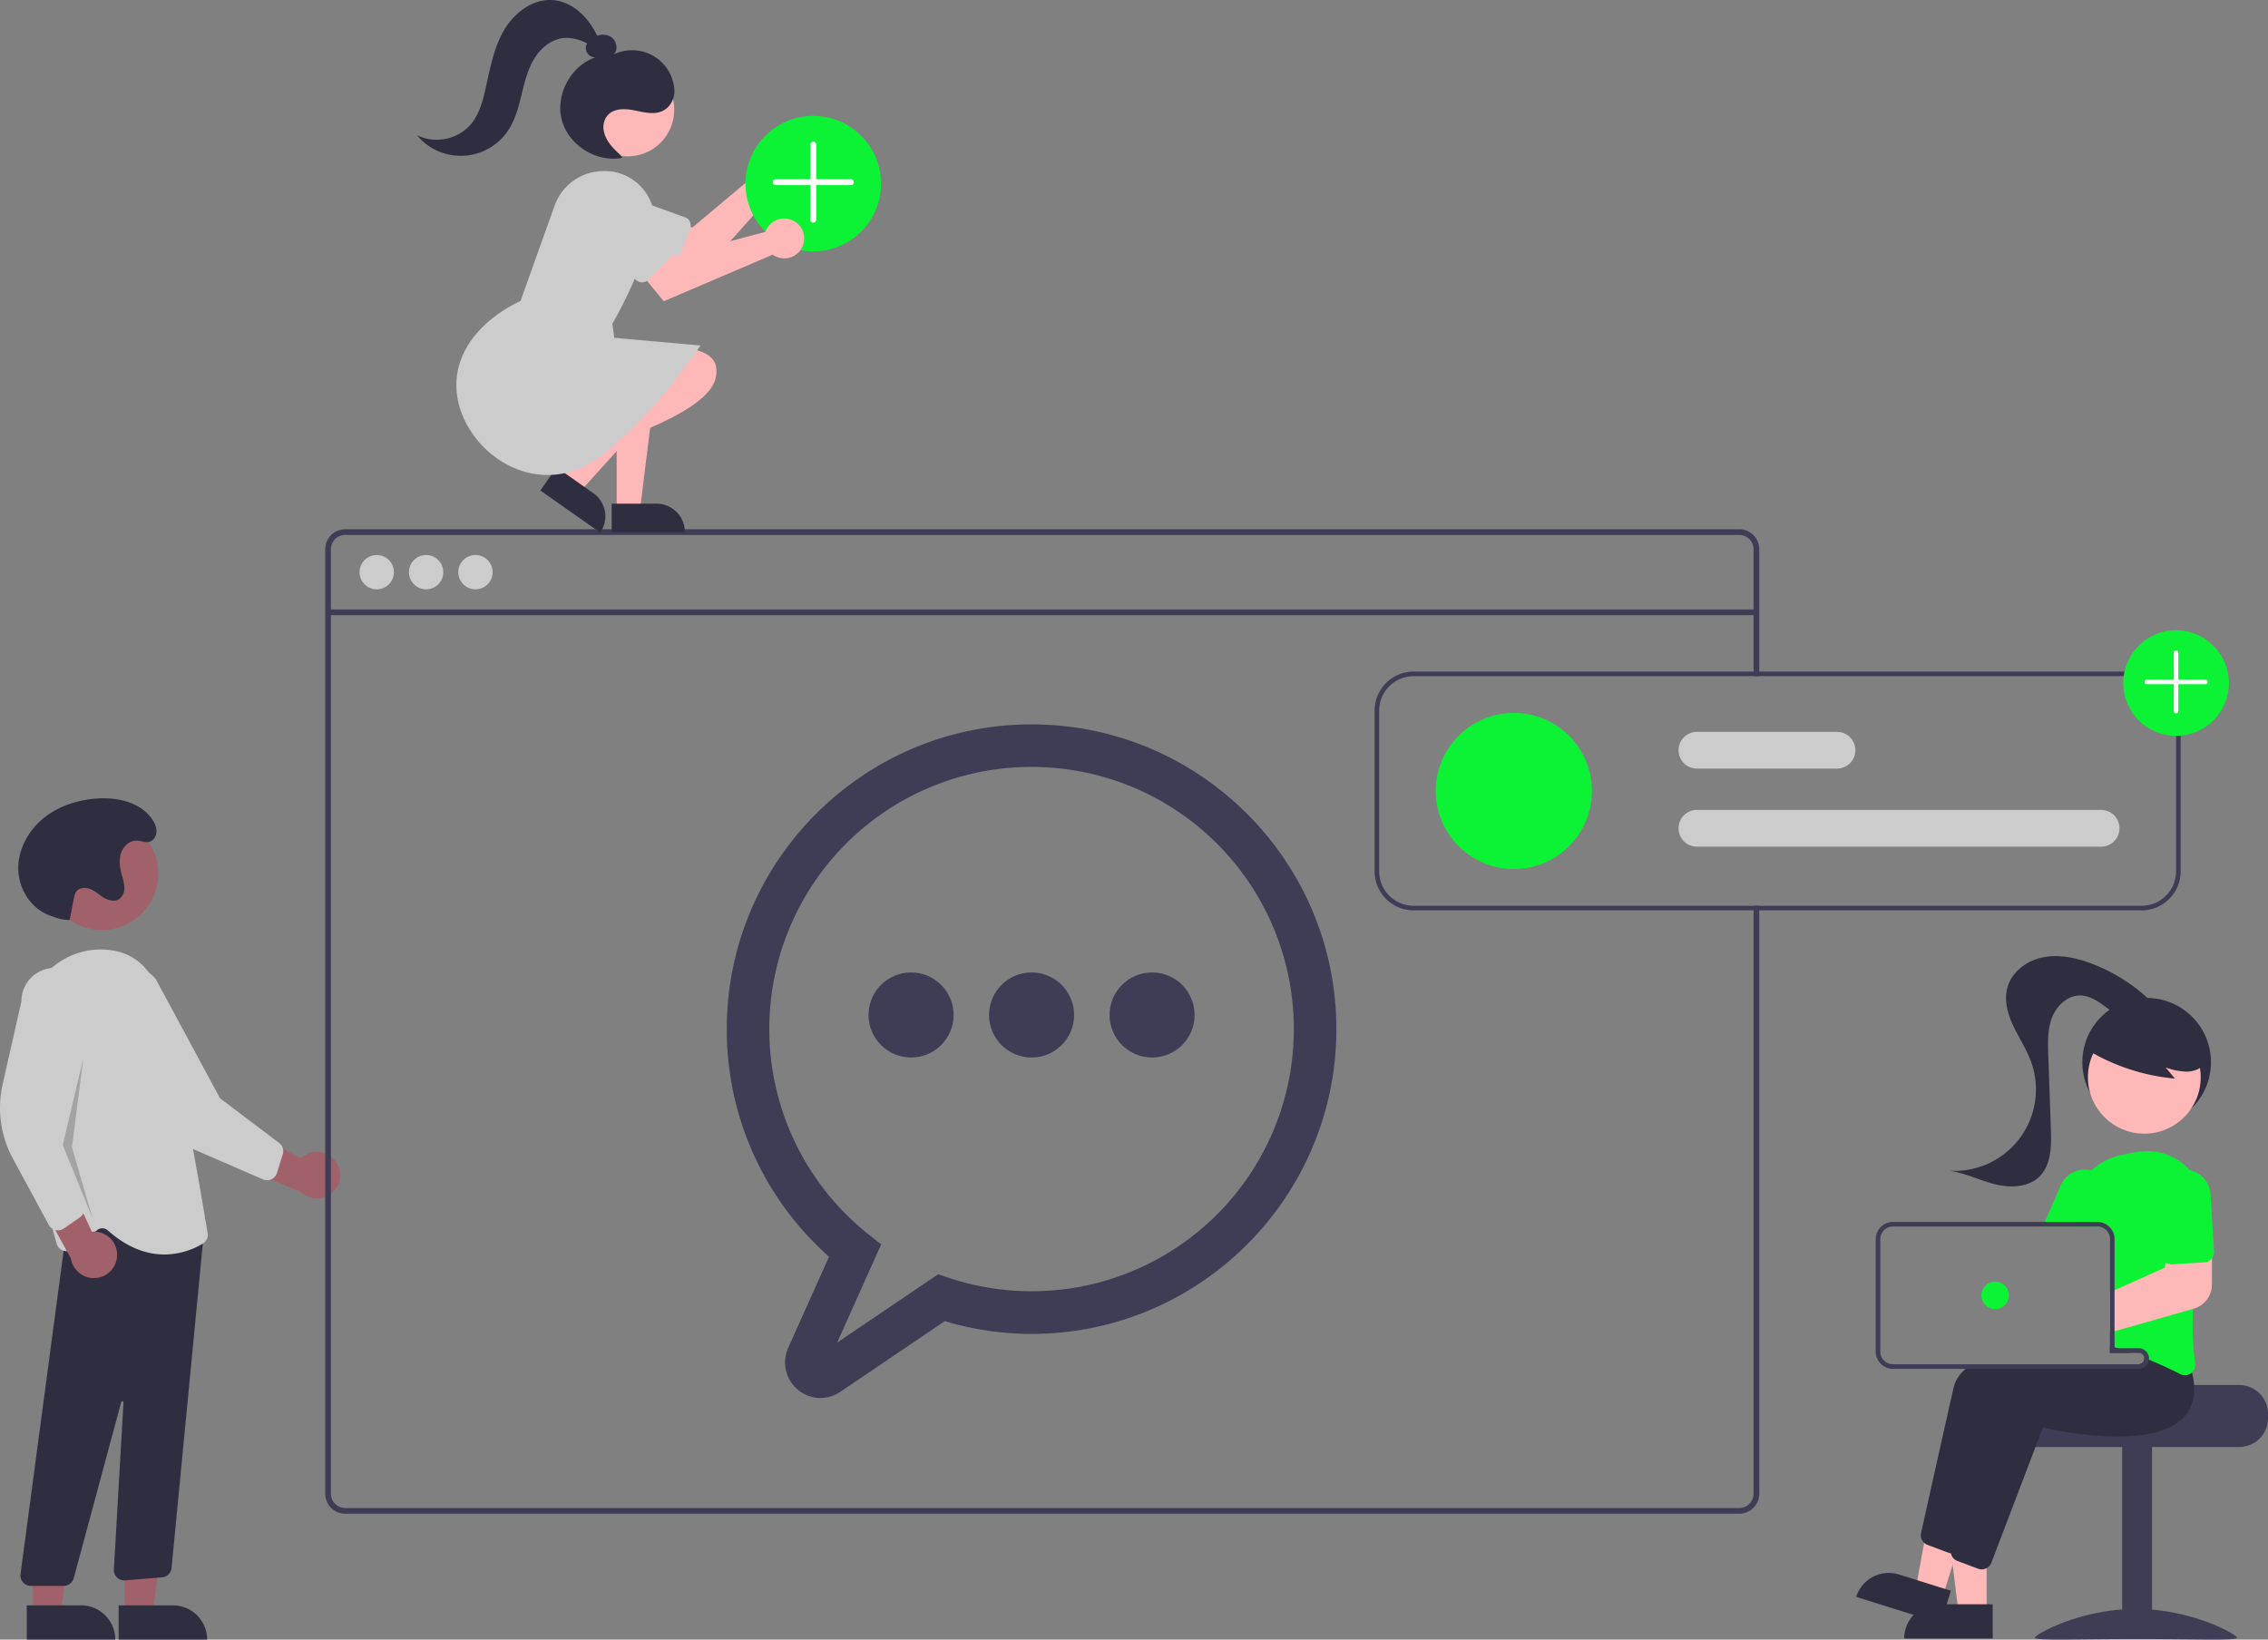 <svg xmlns="http://www.w3.org/2000/svg" data-name="Layer 1" width="987.587" height="714.028"><rect width="100%" height="100%" fill="#808080" stroke="none"/><path d="M146.409 506.154a10.056 10.056 0 0 0-15.32-1.744l-31.755-16.39 1.974 18.464 29.852 12.733a10.11 10.11 0 0 0 15.249-13.063z" fill="#a0616a"/><path d="M118.188 513.586a4.505 4.505 0 0 1-3.669.039L84.357 500.54a46.373 46.373 0 0 1-23.462-22.698l-15.857-33.47a14.497 14.497 0 1 1 22.901-17.781l27.873 51.713 25.737 19.442a4.515 4.515 0 0 1 1.586 4.921l-2.526 8.16a4.506 4.506 0 0 1-1.524 2.21 4.455 4.455 0 0 1-.897.548z" fill="#ccc"/><circle cx="44.34" cy="380.447" r="24.561" fill="#a0616a"/><path fill="#a0616a" d="m54.289 702.644 12.259-.001 5.833-47.288-18.095.001.003 47.288z"/><path d="m90.193 714.026-38.531.002V699.14l23.643-.001a14.887 14.887 0 0 1 14.888 14.886z" fill="#2f2e41"/><path fill="#a0616a" d="m14.289 702.644 12.259-.001 5.833-47.288-18.095.001.003 47.288z"/><path d="m50.193 714.026-38.531.002V699.14l23.643-.001a14.887 14.887 0 0 1 14.888 14.886zM10.008 689.108a4.499 4.499 0 0 1-1.075-3.558l21.464-160.986 53.329 9.057 5.691-3.415L74.7 682.95a4.512 4.512 0 0 1-4.096 3.964l-16.148 1.345a4.5 4.5 0 0 1-4.866-4.742l4.18-72.742a.5.5 0 0 0-.982-.16l-20.683 76.7a4.508 4.508 0 0 1-4.345 3.33H13.394a4.498 4.498 0 0 1-3.386-1.537z" fill="#2f2e41"/><path d="M46.94 535.833a3.533 3.533 0 0 0-4.516-.189l-10.662 8.293a4.496 4.496 0 0 1-7.087-2.306c-5.23-18.316-17.079-64.418-14.16-96.867 1.655-18.392 17.537-32.37 35.405-31.198 12.216.815 20.252 7.861 23.886 20.944 8.923 32.123 18.729 91.044 20.604 102.53a4.48 4.48 0 0 1-2.137 4.59 32.94 32.94 0 0 1-16.692 4.697c-7.119 0-15.655-2.479-24.64-10.494z" fill="#ccc"/><path d="M50.963 547.26a10.056 10.056 0 0 0-10.979-10.828L25.112 503.94l-9.841 15.748 15.631 28.441a10.11 10.11 0 0 0 20.061-.869z" fill="#a0616a"/><path d="M24.17 535.692a4.505 4.505 0 0 1-2.91-2.233L5.6 504.549a46.374 46.374 0 0 1-4.454-32.338l8.179-36.123a14.497 14.497 0 1 1 28.992.141l-9.981 57.893 8.254 31.18a4.515 4.515 0 0 1-1.789 4.852l-7.023 4.861a4.506 4.506 0 0 1-2.564.8 4.455 4.455 0 0 1-1.043-.123z" fill="#ccc"/><path opacity=".2" d="m36.325 460.644-9 38 13 32-9-31 5-39z"/><path d="M30.325 400.644a16.539 16.539 0 0 1-6.388-1.156c-.894-.344-1.823-.627-2.715-.972-7.882-3.045-13.074-11.44-13.26-19.887s4.189-16.646 10.685-22.05 14.91-8.177 23.335-8.818c9.075-.691 19.294 1.61 24.365 9.168 1.35 2.012 2.294 4.452 1.494 6.881a4.404 4.404 0 0 1-1.24 1.906c-2.265 2.015-4.523.5-6.832.366-3.173-.184-6.023 2.385-7.047 5.394s-.574 6.322.253 9.39a23.46 23.46 0 0 1 1.183 5.71 5.74 5.74 0 0 1-2.379 5.055c-1.983 1.199-4.587.505-6.57-.691s-3.7-2.86-5.842-3.741-5.023-.686-6.27 1.267a6.935 6.935 0 0 0-.793 2.289c-1.118 5.094-.861 4.794-1.98 9.89z" fill="#2f2e41"/><path d="M757.334 230.48h-607a8.728 8.728 0 0 0-8.72 8.72v411.32a8.728 8.728 0 0 0 8.72 8.72h607a8.712 8.712 0 0 0 6.63-3.06 2.04 2.04 0 0 0 .19-.24 8.165 8.165 0 0 0 1.25-2.11 8.499 8.499 0 0 0 .66-3.31V394.47h-2.49v256.05a6.179 6.179 0 0 1-1.03 3.42 6.453 6.453 0 0 1-2.36 2.12 6.182 6.182 0 0 1-2.85.69h-607a6.238 6.238 0 0 1-6.23-6.23V239.2a6.238 6.238 0 0 1 6.23-6.23h607a6.24 6.24 0 0 1 6.24 6.23v55.27h2.49V239.2a8.73 8.73 0 0 0-8.73-8.72z" fill="#3f3d56"/><path fill="#3f3d56" d="M142.855 265.433h621.957v2.493H142.855z"/><circle cx="164.044" cy="249.18" r="7.478" fill="#ccc"/><circle cx="185.544" cy="249.18" r="7.478" fill="#ccc"/><circle cx="207.045" cy="249.18" r="7.478" fill="#ccc"/><path d="M357.256 608.824a15.48 15.48 0 0 1-14.066-21.781l17.816-39.75a131.986 131.986 0 0 1-44.541-99.096c0-73.185 59.54-132.727 132.727-132.727s132.726 59.542 132.726 132.727-59.54 132.727-132.726 132.727a131.985 131.985 0 0 1-37.799-5.568l-45.47 30.783a15.433 15.433 0 0 1-8.667 2.685zm91.936-274.834a114.14 114.14 0 0 0-71.107 203.48l5.613 4.475-19.17 42.774 43.991-29.782 4.344 1.46a114.175 114.175 0 1 0 36.329-222.407z" fill="#3f3d56"/><circle cx="449.192" cy="442.024" r="18.52" fill="#3f3d56"/><circle cx="396.718" cy="442.024" r="18.52" fill="#3f3d56"/><circle cx="501.665" cy="442.024" r="18.52" fill="#3f3d56"/><path d="M914.912 368.722h-176a8 8 0 1 1 0-16h176a8 8 0 0 1 0 16zM799.912 334.722h-61a8 8 0 1 1 0-16h61a8 8 0 0 1 0 16z" fill="#ccc"/><circle cx="659.195" cy="344.47" r="34" fill="#0bf334"/><path d="M932.554 292.47h-317a17.024 17.024 0 0 0-17 17v70a17.024 17.024 0 0 0 17 17h317a17.024 17.024 0 0 0 17-17v-70a17.024 17.024 0 0 0-17-17zm15 87a15.018 15.018 0 0 1-15 15h-317a15.018 15.018 0 0 1-15-15v-70a15.018 15.018 0 0 1 15-15h317a15.018 15.018 0 0 1 15 15z" fill="#3f3d56"/><circle cx="947.554" cy="297.47" r="23" fill="#0bf334"/><path d="M946.847 310.405a.996.996 0 0 1-.293-.707v-25.456a1 1 0 1 1 2 0v25.456a1 1 0 0 1-1.707.707z" fill="#fff"/><path d="M934.119 297.677a1 1 0 0 1 .707-1.707h25.456a1 1 0 1 1 0 2h-25.456a.996.996 0 0 1-.707-.293z" fill="#fff"/><path d="M975.087 603.176h-48.01c0 1.38-49.48 2.5-49.48 2.5a12.86 12.86 0 0 0-2.11 2 12.41 12.41 0 0 0-2.9 8v2a12.505 12.505 0 0 0 12.5 12.5h90a12.51 12.51 0 0 0 12.5-12.5v-2a12.517 12.517 0 0 0-12.5-12.5z" fill="#3f3d56"/><path fill="#3f3d56" d="M924.082 629.68h13v84h-13z"/><path d="M974.082 713.223c0 1.405-19.7.543-44 .543s-44 .862-44-.543 19.7-12.543 44-12.543 44 11.139 44 12.543z" fill="#3f3d56"/><circle cx="934.753" cy="462.608" r="28" fill="#2f2e41"/><path fill="#ffb8b8" d="m865.073 702.175-12.26-.001-5.833-47.288 18.095.001-.002 47.288z"/><path d="M844.056 698.671h23.643v14.887h-38.53a14.887 14.887 0 0 1 14.887-14.887z" fill="#2f2e41"/><path fill="#ffb8b8" d="m845.935 695.332-11.697-3.671 8.592-46.865 17.264 5.418-14.159 45.118z"/><path d="m826.931 685.697 22.56 7.08-4.458 14.204-36.763-11.537a14.887 14.887 0 0 1 18.661-9.747zM942.253 594.98a37.872 37.872 0 0 0-1.52-7.02l-2.29-2.88-5.96-7.48-.26.01c-.44.02-2.27.12-5.1.34h-.03c-1.75.14-3.89.32-6.32.55-.64.07-1.31.13-2 .2v10.44h12.5a2.504 2.504 0 0 1 2.48 2.18c.01.11.02.21.02.32a2.501 2.501 0 0 1-2.5 2.5h-72.6a28.404 28.404 0 0 0-2.66 2 14.882 14.882 0 0 0-5.25 7.86c-4.24 18.64-11.97 53.4-14.25 63.61a4.538 4.538 0 0 0 1.35 4.28 4.436 4.436 0 0 0 1.47.91l9.02 3.38a4.792 4.792 0 0 0 1.15.27c.05 0 .09.01.14.01a2.614 2.614 0 0 0 .28.01 4.532 4.532 0 0 0 4.21-2.9l7.12-18.68 10.97-28.8 4.34-11.39c5.03 1.18 47.23 10.52 61.36-4.53a16.068 16.068 0 0 0 3.24-5.11 20.802 20.802 0 0 0 1.09-10.08z" fill="#2f2e41"/><path d="M954.493 597.7c-.22-.89-.47-1.81-.76-2.74l-8.25-10.36-.26.01c-.52.03-2.99.16-6.78.47-4.3.36-10.31.94-17.06 1.85-.2.02-.41.05-.61.08-.66.09-1.33.18-2 .28v1.85h12.5a2.504 2.504 0 0 1 2.48 2.18c.01.11.02.21.02.32a2.501 2.501 0 0 1-2.5 2.5h-44.18a92.7 92.7 0 0 0-5.57 2c-9.34 3.7-16.33 8.55-17.76 14.86-.48 2.12-1.01 4.45-1.57 6.93-2.08 9.22-4.61 20.51-6.9 30.77v.01c-.47 2.12-.94 4.18-1.39 6.18-1.91 8.6-3.53 15.89-4.39 19.72l-.06.32v.02a4.667 4.667 0 0 0 .28 2.29l.01.01v.01a4.43 4.43 0 0 0 1.3 1.79 4.593 4.593 0 0 0 1.29.75l9.02 3.38a4.58 4.58 0 0 0 1.57.29 4.435 4.435 0 0 0 2.15-.55 4.501 4.501 0 0 0 2.06-2.35l19.42-50.96 3.01-7.91c5.03 1.18 47.23 10.51 61.36-4.53a16.891 16.891 0 0 0 4.48-11.07 29.687 29.687 0 0 0-.91-8.4z" fill="#2f2e41"/><path d="M953.383 509.48c-.16-.19-.33-.38-.51-.56a24.472 24.472 0 0 0-20.97-7.39 79.362 79.362 0 0 0-9.91 1.95 24.981 24.981 0 0 0-11.18 6.27 24.414 24.414 0 0 0-7.41 18.2c.04 1.37.05 2.77.03 4.19 0 .66-.01 1.33-.02 2h9.86a5.32 5.32 0 0 1 1.27.15 5.511 5.511 0 0 1 4.23 5.35v46.52c.67.19 1.34.38 2 .58.21.07.41.13.61.19.23.07.46.14.68.21q3.045.944 5.95 2h3.26a2.504 2.504 0 0 1 2.48 2.18 181.372 181.372 0 0 1 8.5 3.66c2.71 1.24 5.12 2.42 7.14 3.45a4.587 4.587 0 0 0 2.05.5 4.404 4.404 0 0 0 2.6-.86 5.53 5.53 0 0 0 .45-.37 4.505 4.505 0 0 0 1.37-3.98 128.086 128.086 0 0 1-.9-23.7c.28-6.65.88-13.47 1.66-20.06.42-3.57.89-7.07 1.38-10.44.47-3.22.97-6.31 1.46-9.23a24.607 24.607 0 0 0-6.08-20.81z" fill="#0bf334"/><path d="M912.394 510.3a11.859 11.859 0 0 0-1.58-.55 11.499 11.499 0 0 0-13.54 6.53l-6.87 15.86-.86 2h23.73a5.32 5.32 0 0 1 1.27.15l.8-1.85 3.04-7.02a11.511 11.511 0 0 0-5.99-15.12z" fill="#0bf334"/><circle cx="933.729" cy="469.16" r="24.561" fill="#ffb8b8"/><path d="M908.726 457.093a88.59 88.59 0 0 0 38.326 12.628l-4.04-4.84a29.688 29.688 0 0 0 9.171 1.82c3.13-.048 6.41-1.254 8.187-3.831a9.342 9.342 0 0 0 .625-8.63 17.694 17.694 0 0 0-5.566-6.96 33.14 33.14 0 0 0-30.845-5.513 19.806 19.806 0 0 0-9.212 5.91c-2.329 2.872-6.811 5.431-5.619 8.931z" fill="#2f2e41"/><path d="M937.86 437.272a75.485 75.485 0 0 0-27.464-17.76c-6.639-2.459-13.864-3.978-20.805-2.582s-13.504 6.198-15.44 13.008c-1.584 5.568.051 11.564 2.508 16.806s5.738 10.102 7.725 15.54a35.468 35.468 0 0 1-35.689 47.562c6.82.914 13.105 4.119 19.77 5.825s14.534 1.59 19.487-3.186c5.24-5.052 5.346-13.267 5.092-20.542l-1.13-32.445c-.192-5.516-.356-11.208 1.633-16.356s6.717-9.655 12.235-9.608c4.183.035 7.885 2.569 11.239 5.068s6.904 5.164 11.07 5.536 8.923-2.712 8.612-6.883z" fill="#2f2e41"/><path d="m958.003 539.52-14.02.38-1.02 9.85-.23 2.28-21.96 9.86-2 .9v17.53l2-.57 6.32-1.8h.03l27.84-7.93.32-.09a10.879 10.879 0 0 0 7.86-10.35l.07-11.63.06-8.57z" fill="#ffb8b8"/><path d="M962.564 520.04a11.502 11.502 0 0 0-22.96 1.41l1.53 24.96a4.486 4.486 0 0 0 1.83 3.34 4.435 4.435 0 0 0 2.94.87l10.72-.66 3.25-.2a4.385 4.385 0 0 0 3.1-1.51 3.137 3.137 0 0 0 .24-.3 4.469 4.469 0 0 0 .88-2.96z" fill="#0bf334"/><path d="M922.064 587.14h-1.29v-.13c-.66.09-1.33.18-2 .28v1.85h9.24q-2.91-1.05-5.95-2zm0 0h-1.29v-.13c-.66.09-1.33.18-2 .28v1.85h9.24q-2.91-1.05-5.95-2zm9.21 0h-10.5v-47.5a7.51 7.51 0 0 0-5.43-7.2 7.05 7.05 0 0 0-2.07-.3h-89a7.51 7.51 0 0 0-7.5 7.5v49a7.503 7.503 0 0 0 7.5 7.5h107a4.505 4.505 0 0 0 4.47-4.01 3.903 3.903 0 0 0 .03-.49 4.507 4.507 0 0 0-4.5-4.5zm2.5 4.5a2.501 2.501 0 0 1-2.5 2.5h-107a5.503 5.503 0 0 1-5.5-5.5v-49a5.503 5.503 0 0 1 5.5-5.5h89a5.32 5.32 0 0 1 1.27.15 5.511 5.511 0 0 1 4.23 5.35v49.5h12.5a2.504 2.504 0 0 1 2.48 2.18c.01.11.02.21.02.32zm-11.71-4.5h-1.29v-.13c-.66.09-1.33.18-2 .28v1.85h9.24q-2.91-1.05-5.95-2z" fill="#3f3d56"/><circle cx="868.77" cy="564.141" r="6" fill="#0bf334"/><path d="M332.854 71.368a8.701 8.701 0 0 0 .04 1.37L301.494 99.09l-9.364-3.39-6.965 13.464 20.474 9.745 34.33-38.524a8.676 8.676 0 1 0-7.114-9.018z" fill="#ffb8b8"/><path d="m290.738 115.623-30.324-10.946a11.16 11.16 0 1 1 7.578-20.993l30.324 10.945a3.719 3.719 0 0 1 2.235 4.762l-5.051 13.996a3.725 3.725 0 0 1-4.762 2.236z" fill="#ccc"/><path fill="#ffb8b8" d="m268.53 222.252 10.134-.001 4.821-39.09-14.957.001.002 39.09z"/><path d="m298.21 231.66-31.852.002v-12.306h19.545a12.306 12.306 0 0 1 12.306 12.305z" fill="#2f2e41"/><path fill="#ffb8b8" d="m243.484 209.16 8.29 5.829 26.428-29.203-12.235-8.602-22.483 31.976z"/><path d="m261.35 231.929-26.055-18.32 7.078-10.066 15.988 11.241a12.306 12.306 0 0 1 2.99 17.145z" fill="#2f2e41"/><path d="M290.705 151.836s25.29-2.984 20.752 13.428-55.121 30.585-55.121 30.585z" fill="#ffb8b8"/><circle cx="273.298" cy="47.794" r="20.303" fill="#ffb8b8"/><path d="M208.55 192.488c-11.552-13.452-15.595-34.098 2.829-51.269a60.725 60.725 0 0 1 15.28-10.147l14.848-41.525a22.628 22.628 0 0 1 20.911-15.042 21.655 21.655 0 0 1 21.007 13.51 18.796 18.796 0 0 1 .583 13.311 213.825 213.825 0 0 1-17.325 39.64l.768 6.143 37.531 3.336-.35.569c-.182.297-18.551 28.284-42.05 46.86-8.034 6.352-16.343 8.984-24.185 8.983-11.89 0-22.706-6.054-29.847-14.369z" fill="#ccc"/><path d="M205.008 54.163c3.592-4.28 5.133-9.878 6.372-15.327 1.961-8.62 3.479-17.535 7.836-25.228 4.356-7.693 12.362-14.067 21.19-13.582 8.777.482 15.874 7.544 19.64 15.579a6.987 6.987 0 0 1 5.674.273c2.715 1.487 3.73 5.713 1.47 7.828a18.757 18.757 0 0 1 15.274-.38 18.463 18.463 0 0 1 11.184 15.668 10.066 10.066 0 0 1-2.677 7.551c-3.895 4.01-9.405 2.627-14.303 1.606-4.628-.965-10.263-1.226-12.87 3.183a8.263 8.263 0 0 0-.804 6.039c.999 4.4 4.257 7.466 7.418 10.4l.517.96c-11.161 2.177-23.35-5.445-26.278-16.434s3.852-23.665 14.617-27.33a4.025 4.025 0 0 1-3.614-6.032 19.136 19.136 0 0 0-9.767-2.437c-5.56.365-10.373 4.323-13.266 9.085-2.894 4.762-4.204 10.29-5.532 15.702-1.327 5.412-2.764 10.927-5.858 15.562a24.765 24.765 0 0 1-39.677 2.035 19.764 19.764 0 0 0 23.454-4.72z" fill="#2f2e41"/><circle cx="354.129" cy="79.982" r="29.512" fill="#0bf334"/><path d="M353.221 96.579a1.278 1.278 0 0 1-.375-.907V63.009a1.283 1.283 0 0 1 2.566 0v32.663a1.283 1.283 0 0 1-2.19.907z" fill="#fff"/><path d="M336.89 80.248a1.283 1.283 0 0 1 .907-2.19h32.663a1.283 1.283 0 1 1 0 2.565h-32.663a1.278 1.278 0 0 1-.907-.375z" fill="#fff"/><path d="M333.87 99.721a8.703 8.703 0 0 0-.544 1.257L293.7 111.486l-7.035-7.049-12.026 9.227 14.39 17.524 47.448-20.28a8.676 8.676 0 1 0-2.606-11.187z" fill="#ffb8b8"/><path d="m276.94 121.879-22.797-22.796A11.16 11.16 0 1 1 269.925 83.3l22.796 22.796a3.719 3.719 0 0 1 0 5.26L282.2 121.88a3.725 3.725 0 0 1-5.26 0z" fill="#ccc"/></svg>